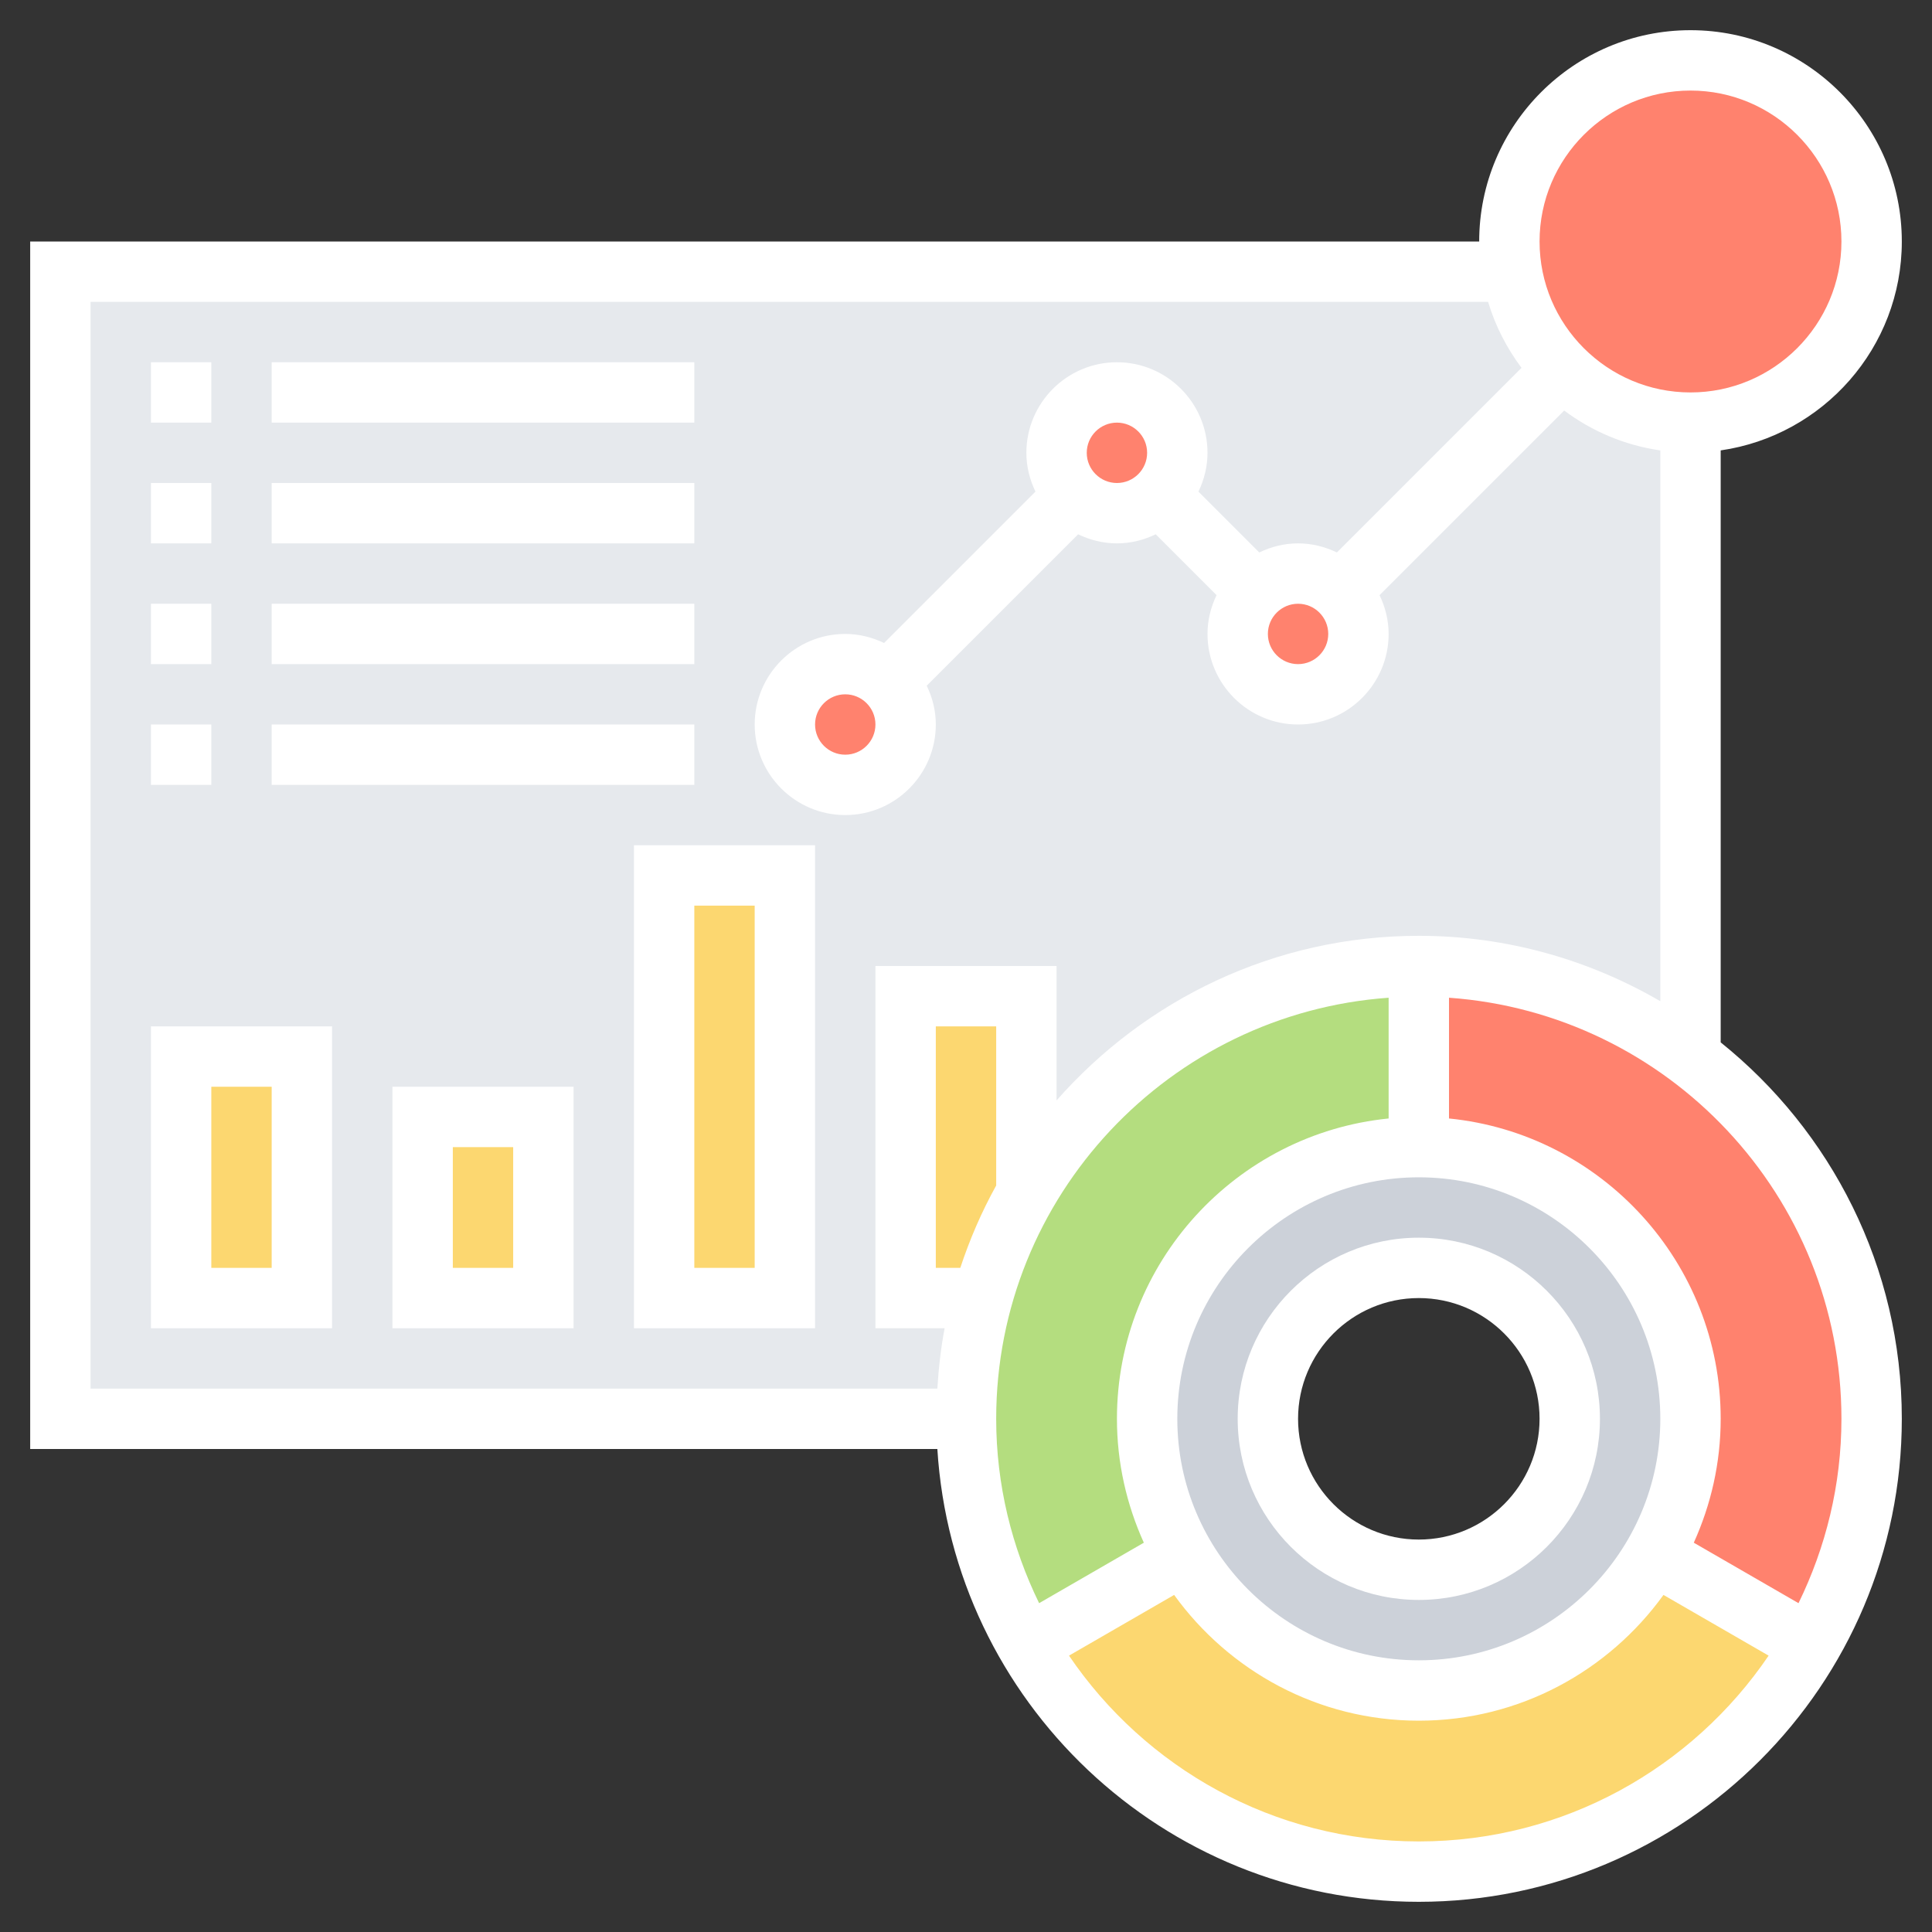 <?xml version="1.0"?>
<svg xmlns="http://www.w3.org/2000/svg" xmlns:xlink="http://www.w3.org/1999/xlink" xmlns:svgjs="http://svgjs.com/svgjs" version="1.1" width="512" height="512" x="0" y="0" viewBox="0 0 64 64" style="enable-background:new 0 0 512 512" xml:space="preserve" class=""><rect x="0" y="0" width="64" height="64" fill="#333333" stroke="none"/><g><g xmlns="http://www.w3.org/2000/svg"><g><g><path d="m2 9v38h40c0-2.76 2.24-5 5-5s5 2.24 5 5h4v-38z" fill="#e6e9ed" data-original="#e6e9ed" style="" class=""/></g><g><path d="m6 35h4v8h-4z" fill="#fcd770" data-original="#fcd770" style=""/></g><g><path d="m14 37h4v6h-4z" fill="#fcd770" data-original="#fcd770" style=""/></g><g><path d="m22 29h4v14h-4z" fill="#fcd770" data-original="#fcd770" style=""/></g><g><path d="m34 33v6.52c-.62 1.08-1.12 2.25-1.46 3.48h-2.54v-10z" fill="#fcd770" data-original="#fcd770" style=""/></g><g><path d="m47 38c-4.97 0-9 4.03-9 9 0 1.64.44 3.18 1.21 4.5 1.55 2.69 4.46 4.5 7.79 4.5s6.24-1.81 7.79-4.5c.77-1.32 1.21-2.86 1.21-4.5 0-4.97-4.03-9-9-9zm0 14c-2.76 0-5-2.24-5-5s2.24-5 5-5 5 2.24 5 5-2.24 5-5 5z" fill="#ccd1d9" data-original="#ccd1d9" style=""/></g><g><path d="m54.79 51.5 5.2 3c-2.6 4.48-7.44 7.5-12.99 7.5s-10.39-3.02-12.99-7.5l5.2-3c1.55 2.69 4.46 4.5 7.79 4.5s6.24-1.81 7.79-4.5z" fill="#fcd770" data-original="#fcd770" style=""/></g><g><path d="m62 47c0 2.73-.73 5.3-2.01 7.5l-5.2-3c.77-1.32 1.21-2.86 1.21-4.5 0-4.97-4.03-9-9-9v-6c3.38 0 6.5 1.12 9 3 3.64 2.74 6 7.1 6 12z" fill="#ff826e" data-original="#ff826e" style="" class=""/></g><g><path d="m47 32v6c-4.97 0-9 4.03-9 9 0 1.64.44 3.18 1.21 4.5l-5.2 3c-1.28-2.2-2.01-4.77-2.01-7.5 0-1.38.19-2.73.54-4 .34-1.23.84-2.4 1.46-3.48 2.59-4.5 7.45-7.52 13-7.52z" fill="#b4dd7f" data-original="#b4dd7f" style="" class=""/></g><g><path d="m29.41 22.59c.37.36.59.86.59 1.41 0 1.1-.9 2-2 2s-2-.9-2-2 .9-2 2-2c.55 0 1.05.22 1.41.59z" fill="#ff826e" data-original="#ff826e" style="" class=""/></g><g><path d="m38.41 16.41c-.36.37-.86.59-1.41.59s-1.05-.22-1.41-.59c-.37-.36-.59-.86-.59-1.41 0-1.1.9-2 2-2s2 .9 2 2c0 .55-.22 1.05-.59 1.41z" fill="#ff826e" data-original="#ff826e" style="" class=""/></g><g><path d="m44.41 19.59c.37.36.59.86.59 1.41 0 1.1-.9 2-2 2s-2-.9-2-2c0-.55.22-1.05.59-1.41.36-.37.86-.59 1.41-.59s1.05.22 1.41.59z" fill="#ff826e" data-original="#ff826e" style="" class=""/></g><g><path d="m56 2c3.31 0 6 2.69 6 6s-2.69 6-6 6c-1.66 0-3.16-.67-4.24-1.76-.86-.86-1.46-1.98-1.67-3.24-.06-.32-.09-.66-.09-1 0-3.31 2.69-6 6-6z" fill="#ff826e" data-original="#ff826e" style="" class=""/></g></g><g><path d="m57 34.53v-19.61c3.387-.488 6-3.401 6-6.92 0-3.859-3.14-7-7-7s-7 3.141-7 7h-48v40h30.051c.52 8.356 7.465 15 15.949 15 8.822 0 16-7.178 16-16 0-5.039-2.347-9.535-6-12.47zm-1-31.53c2.757 0 5 2.243 5 5s-2.243 5-5 5-5-2.243-5-5 2.243-5 5-5zm-53 7h46.295c.239.798.619 1.533 1.107 2.185l-6.116 6.116c-.392-.188-.824-.301-1.286-.301s-.894.113-1.285.301l-2.015-2.015c.187-.392.3-.824.3-1.286 0-1.654-1.346-3-3-3s-3 1.346-3 3c0 .462.113.894.301 1.285l-5.015 5.015c-.392-.187-.824-.3-1.286-.3-1.654 0-3 1.346-3 3s1.346 3 3 3 3-1.346 3-3c0-.462-.113-.894-.301-1.285l5.015-5.015c.392.187.824.3 1.286.3s.894-.113 1.285-.301l2.015 2.015c-.187.392-.3.824-.3 1.286 0 1.654 1.346 3 3 3s3-1.346 3-3c0-.462-.113-.894-.301-1.285l6.117-6.116c.915.686 2.001 1.151 3.184 1.322v18.245c-2.357-1.369-5.084-2.166-8-2.166-4.78 0-9.066 2.118-12 5.453v-4.453h-6v12h2.292c-.124.653-.199 1.322-.241 2h-28.051zm40 10c.551 0 1 .448 1 1s-.449 1-1 1-1-.448-1-1 .449-1 1-1zm-7-5c0-.552.449-1 1-1s1 .448 1 1-.449 1-1 1-1-.448-1-1zm-7 9c0 .552-.449 1-1 1s-1-.448-1-1 .449-1 1-1 1 .448 1 1zm18 31c-4.411 0-8-3.589-8-8s3.589-8 8-8 8 3.589 8 8-3.589 8-8 8zm-14-15.729c-.479.864-.875 1.777-1.189 2.729h-.811v-8h2zm13-6.22v4c-5.046.504-9 4.773-9 9.949 0 1.463.324 2.85.891 4.104l-3.469 2.003c-.902-1.848-1.422-3.916-1.422-6.107 0-7.382 5.747-13.433 13-13.949zm1 27.949c-4.814 0-9.068-2.443-11.588-6.155l3.483-2.011c1.818 2.518 4.769 4.166 8.105 4.166s6.287-1.648 8.105-4.166l3.483 2.011c-2.52 3.712-6.774 6.155-11.588 6.155zm12.578-7.893-3.469-2.003c.567-1.254.891-2.641.891-4.104 0-5.176-3.954-9.446-9-9.949v-4c7.253.516 13 6.567 13 13.949 0 2.191-.52 4.259-1.422 6.107z" fill="#ffffff" data-original="#000000" style="" class=""/><path d="m47 41c-3.309 0-6 2.691-6 6s2.691 6 6 6 6-2.691 6-6-2.691-6-6-6zm0 10c-2.206 0-4-1.794-4-4s1.794-4 4-4 4 1.794 4 4-1.794 4-4 4z" fill="#ffffff" data-original="#000000" style="" class=""/><path d="m5 12h2v2h-2z" fill="#ffffff" data-original="#000000" style="" class=""/><path d="m9 12h14v2h-14z" fill="#ffffff" data-original="#000000" style="" class=""/><path d="m5 16h2v2h-2z" fill="#ffffff" data-original="#000000" style="" class=""/><path d="m9 16h14v2h-14z" fill="#ffffff" data-original="#000000" style="" class=""/><path d="m5 20h2v2h-2z" fill="#ffffff" data-original="#000000" style="" class=""/><path d="m9 20h14v2h-14z" fill="#ffffff" data-original="#000000" style="" class=""/><path d="m5 24h2v2h-2z" fill="#ffffff" data-original="#000000" style="" class=""/><path d="m9 24h14v2h-14z" fill="#ffffff" data-original="#000000" style="" class=""/><path d="m5 44h6v-10h-6zm2-8h2v6h-2z" fill="#ffffff" data-original="#000000" style="" class=""/><path d="m13 44h6v-8h-6zm2-6h2v4h-2z" fill="#ffffff" data-original="#000000" style="" class=""/><path d="m21 44h6v-16h-6zm2-14h2v12h-2z" fill="#ffffff" data-original="#000000" style="" class=""/></g></g></g></svg>
